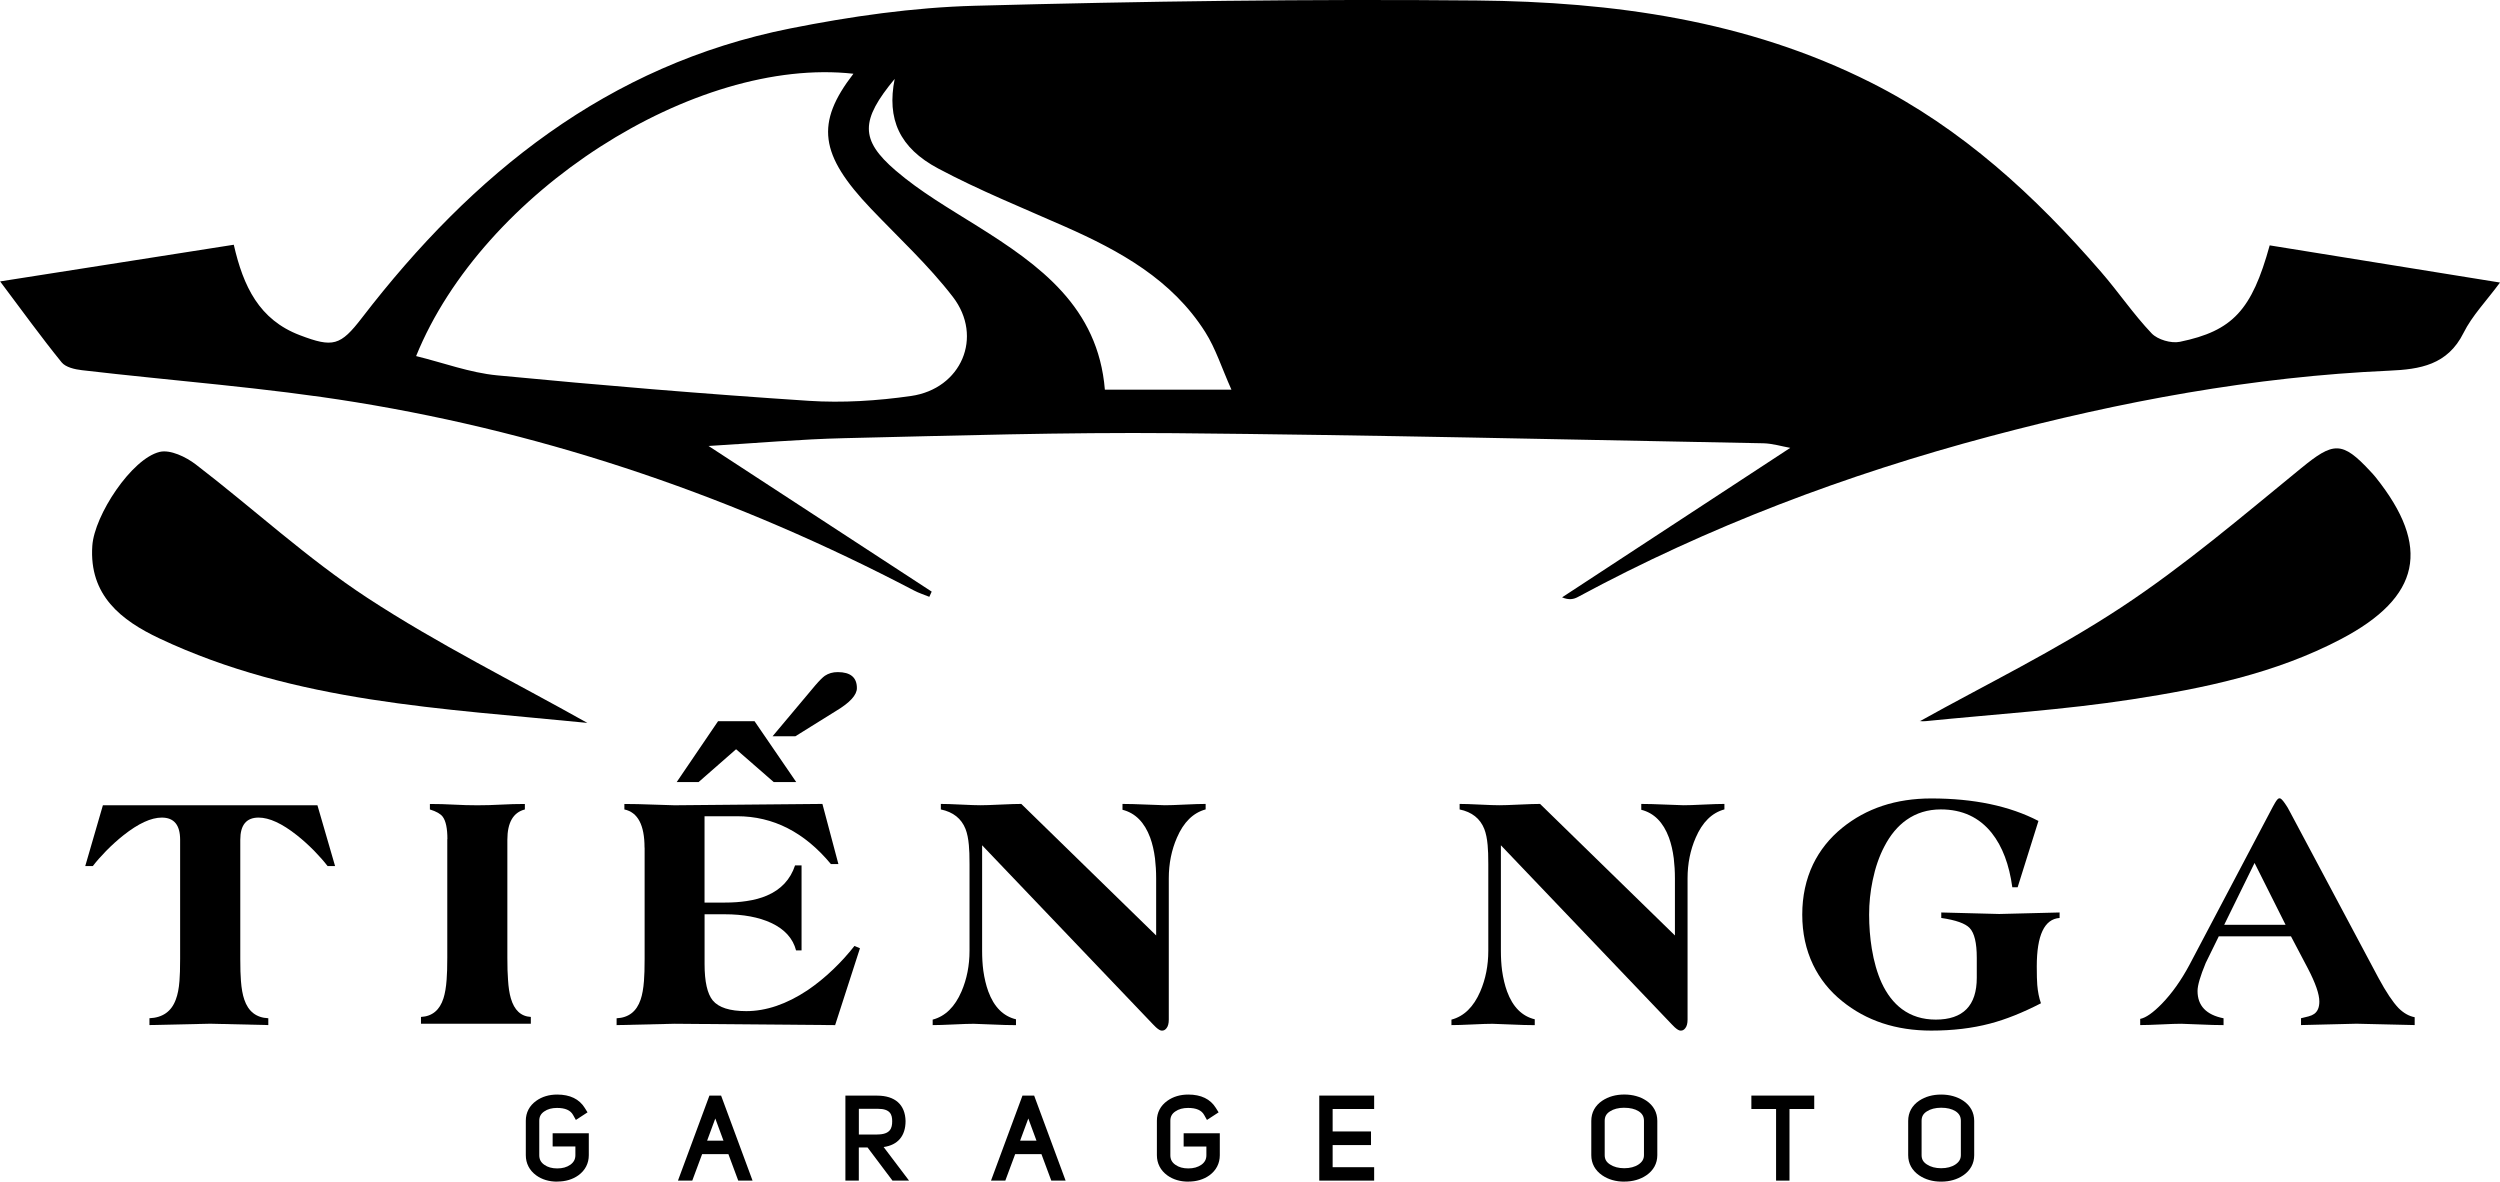 <?xml version="1.0" encoding="UTF-8"?>
<svg id="Layer_1" data-name="Layer 1" xmlns="http://www.w3.org/2000/svg" viewBox="0 0 611.25 288.91">
  <defs>
    <style>
      .cls-1 {
        stroke-width: 0px;
      }
    </style>
  </defs>
  <g>
    <path class="cls-1" d="M136.23,288.91c-1.98,0-3.71-.51-5.12-1.53-1.67-1.22-2.55-2.93-2.55-4.94v-8.43c0-1.98.88-3.67,2.55-4.86,1.42-1.02,3.15-1.53,5.13-1.53,3.12,0,5.39,1.1,6.73,3.26l.68,1.09-2.85,1.86-.69-1.23c-.64-1.15-1.93-1.71-3.92-1.71-1.27,0-2.3.28-3.14.87-.82.56-1.2,1.28-1.2,2.25v8.45c0,1,.39,1.75,1.23,2.33.84.6,1.88.89,3.17.89s2.32-.29,3.2-.9c.83-.61,1.23-1.35,1.23-2.34v-2.13h-5.56v-3.23h8.84v5.36c0,2.01-.88,3.71-2.54,4.92-1.43,1.02-3.16,1.53-5.16,1.53Z"/>
    <path class="cls-1" d="M180.5,288.66l-2.41-6.48h-6.42l-2.41,6.48h-3.5l7.69-20.78h2.86l7.69,20.78h-3.5ZM176.89,278.89l-2-5.42-2,5.42h4.01Z"/>
    <path class="cls-1" d="M218.21,288.66l-6.09-8.1h-2.14v8.1h-3.28v-20.78h7.74c4.41,0,6.88,2.21,6.97,6.21,0,3.66-1.89,5.87-5.36,6.36l6.21,8.21h-4.05ZM214.47,277.38c3.22,0,3.67-1.55,3.67-3.23,0-1.59-.42-3.05-3.5-3.05h-4.65v6.29h4.49Z"/>
    <path class="cls-1" d="M257.04,288.66l-2.41-6.48h-6.42l-2.41,6.48h-3.5l7.69-20.78h2.86l7.69,20.78h-3.5ZM253.42,278.89l-2-5.42-2,5.42h4.01Z"/>
    <path class="cls-1" d="M290.53,288.91c-1.98,0-3.71-.51-5.12-1.53-1.67-1.22-2.55-2.93-2.55-4.94v-8.43c0-1.98.88-3.67,2.55-4.86,1.42-1.02,3.15-1.53,5.13-1.53,3.12,0,5.39,1.1,6.73,3.26l.68,1.09-2.85,1.86-.69-1.23c-.64-1.15-1.93-1.71-3.92-1.71-1.27,0-2.3.28-3.14.87-.82.56-1.2,1.28-1.2,2.25v8.45c0,1,.39,1.75,1.23,2.33.84.6,1.88.89,3.16.89s2.32-.29,3.2-.9c.83-.6,1.22-1.35,1.22-2.33v-2.13h-5.56v-3.23h8.84v5.36c0,2.01-.88,3.71-2.54,4.92-1.43,1.02-3.16,1.53-5.16,1.53Z"/>
    <polygon class="cls-1" points="322.56 288.66 322.56 267.87 335.98 267.87 335.98 271.15 325.83 271.15 325.83 276.64 335.21 276.64 335.21 279.97 325.83 279.97 325.83 285.38 335.98 285.38 335.98 288.66 322.56 288.66"/>
    <path class="cls-1" d="M397.13,288.91c-2.07,0-3.88-.52-5.38-1.54-1.75-1.2-2.68-2.9-2.68-4.93v-8.38c0-2.05.93-3.76,2.69-4.94,1.5-1,3.31-1.51,5.37-1.51s3.9.51,5.39,1.5c1.76,1.18,2.69,2.89,2.69,4.94v8.38c0,2.03-.93,3.74-2.68,4.93-1.5,1.02-3.32,1.54-5.41,1.54ZM397.11,270.84c-1.41.01-2.58.31-3.47.89-.9.57-1.29,1.28-1.29,2.31v8.39c0,1,.4,1.7,1.3,2.28.93.61,2.1.92,3.49.92s2.57-.31,3.47-.91c.91-.61,1.34-1.34,1.34-2.29v-8.39c0-1.05-.41-1.77-1.32-2.35-.89-.56-2.08-.84-3.51-.84Z"/>
    <polygon class="cls-1" points="434.25 288.66 434.25 271.15 428.21 271.15 428.21 267.87 443.58 267.87 443.58 271.15 437.53 271.15 437.53 288.66 434.25 288.66"/>
    <path class="cls-1" d="M474.61,288.91c-2.07,0-3.88-.52-5.38-1.54-1.75-1.2-2.68-2.9-2.68-4.93v-8.38c0-2.05.93-3.76,2.69-4.94,1.5-1,3.31-1.5,5.37-1.5s3.9.51,5.39,1.5c1.76,1.18,2.69,2.89,2.69,4.94v8.38c0,2.03-.93,3.74-2.68,4.93-1.5,1.02-3.32,1.54-5.41,1.54ZM474.59,270.84c-1.41.01-2.58.31-3.47.89-.9.57-1.29,1.28-1.29,2.31v8.39c0,1,.4,1.7,1.3,2.28.93.61,2.1.92,3.49.92s2.57-.31,3.47-.91c.91-.61,1.34-1.34,1.34-2.29v-8.39c0-1.04-.41-1.77-1.32-2.36-.89-.56-2.08-.84-3.51-.84Z"/>
  </g>
  <g>
    <path class="cls-1" d="M20.84,211.76l4.32-14.88h52.45l4.32,14.88h-1.83c-.92-1.2-2-2.42-3.22-3.67-1.41-1.44-2.84-2.73-4.28-3.87-3.64-2.88-6.77-4.32-9.37-4.32-2.99,0-4.48,1.81-4.48,5.42v29.14c0,2.28.05,4.08.16,5.38.14,1.85.41,3.37.82,4.56.98,2.91,2.93,4.43,5.87,4.56v1.67l-14.18-.33-14.88.33v-1.67c3.23-.14,5.38-1.66,6.44-4.56.46-1.2.76-2.72.9-4.56.11-1.28.16-3.07.16-5.38v-29.14c0-3.61-1.49-5.42-4.48-5.42-2.61,0-5.73,1.44-9.37,4.32-1.44,1.14-2.87,2.43-4.28,3.87-1.22,1.25-2.3,2.47-3.22,3.67h-1.83Z"/>
    <path class="cls-1" d="M109.39,205.16c0-2.61-.38-4.43-1.14-5.46-.52-.71-1.56-1.3-3.14-1.79v-1.34c.87,0,1.85.01,2.93.04l5.83.24c1.06.03,2.01.04,2.85.04s1.79-.01,2.85-.04l5.83-.24c1.09-.03,2.06-.04,2.93-.04v1.34c-2.85.73-4.28,3.21-4.28,7.42v28.81c0,2.26.05,4.05.16,5.38.11,1.85.34,3.37.69,4.56.84,2.91,2.47,4.43,4.89,4.56v1.67h-26.86v-1.67c2.74-.14,4.58-1.66,5.5-4.56.38-1.2.64-2.72.77-4.56.11-1.3.16-3.1.16-5.38v-28.98Z"/>
    <path class="cls-1" d="M157.59,207.24c0-5.52-1.64-8.63-4.93-9.33v-1.34c1,0,2.11.01,3.3.04l8.97.28,36.15-.33,3.91,14.71h-1.83c-6.47-7.8-14.12-11.7-22.95-11.7h-7.95v21.11h4.93c1.96,0,3.74-.12,5.34-.37,1.87-.27,3.53-.72,4.97-1.34,3.45-1.47,5.75-3.93,6.89-7.38h1.59v20.79h-1.34c-.76-2.93-2.79-5.18-6.07-6.72-3.04-1.41-6.83-2.12-11.37-2.12h-4.93v12.19c0,4.29.67,7.25,2,8.88,1.44,1.74,4.17,2.61,8.19,2.61,4.86,0,9.85-1.7,14.96-5.09,2.17-1.47,4.28-3.18,6.32-5.14,1.85-1.77,3.57-3.67,5.18-5.71l1.34.57-6.07,18.79-39.25-.33-14.18.33v-1.67c2.93-.14,4.89-1.66,5.87-4.56.41-1.2.68-2.72.82-4.56.11-1.3.16-3.1.16-5.38v-27.22ZM165.45,191.22l10.11-14.88h8.93l10.19,14.88h-5.5l-9.21-8.03-9.17,8.03h-5.34ZM188.89,180.02l10.43-12.43c1.03-1.2,1.82-1.98,2.36-2.36.9-.6,1.94-.9,3.14-.9,3.12,0,4.69,1.3,4.69,3.91,0,1.69-1.7,3.55-5.09,5.58l-9.94,6.19h-5.58Z"/>
    <path class="cls-1" d="M230.03,196.56c1.11,0,2.76.05,4.93.16,2.2.11,3.79.16,4.77.16s2.61-.05,4.89-.16c2.31-.11,4.01-.16,5.09-.16l32.97,32.16v-13.94c0-1.74-.1-3.37-.28-4.89-.24-1.9-.64-3.6-1.18-5.09-1.39-3.75-3.64-6.02-6.77-6.81v-1.43c.76,0,1.63.01,2.61.04l7.74.28c1.01,0,2.62-.05,4.85-.16,2.26-.11,3.97-.16,5.13-.16v1.34c-3.04.82-5.38,3.11-7.01,6.89-1.33,3.04-2,6.37-2,9.98v34.52c0,.95-.19,1.66-.57,2.12-.3.38-.64.57-1.02.57h-.16c-.33,0-.79-.27-1.39-.81-.22-.19-.46-.44-.73-.73l-41.77-43.77v25.8c0,1.71.09,3.33.29,4.85.27,1.9.68,3.6,1.22,5.09,1.39,3.78,3.64,6.05,6.77,6.81v1.43c-.76,0-1.64-.01-2.65-.04l-7.7-.29c-1.01,0-2.64.05-4.89.16-2.26.11-3.97.16-5.13.16v-1.34c3.07-.81,5.42-3.11,7.05-6.89,1.3-3.02,1.96-6.33,1.96-9.94v-21.19c0-1.98-.05-3.53-.16-4.65-.14-1.58-.41-2.89-.82-3.95-1.01-2.55-3.02-4.14-6.03-4.77v-1.34Z"/>
    <path class="cls-1" d="M356.87,196.56c1.11,0,2.76.05,4.93.16,2.2.11,3.79.16,4.77.16s2.61-.05,4.89-.16c2.31-.11,4.01-.16,5.09-.16l32.97,32.16v-13.94c0-1.74-.1-3.37-.28-4.89-.24-1.9-.64-3.6-1.18-5.09-1.39-3.75-3.64-6.02-6.77-6.81v-1.43c.76,0,1.63.01,2.61.04l7.74.28c1.01,0,2.62-.05,4.85-.16,2.26-.11,3.97-.16,5.13-.16v1.34c-3.04.82-5.38,3.11-7.01,6.89-1.33,3.04-2,6.37-2,9.98v34.52c0,.95-.19,1.66-.57,2.12-.3.38-.64.57-1.02.57h-.16c-.33,0-.79-.27-1.39-.81-.22-.19-.46-.44-.73-.73l-41.77-43.77v25.8c0,1.71.09,3.33.29,4.85.27,1.9.68,3.6,1.22,5.09,1.39,3.78,3.64,6.05,6.77,6.81v1.43c-.76,0-1.64-.01-2.65-.04l-7.7-.29c-1.01,0-2.64.05-4.89.16-2.26.11-3.97.16-5.13.16v-1.34c3.07-.81,5.42-3.11,7.05-6.89,1.3-3.02,1.96-6.33,1.96-9.94v-21.19c0-1.98-.05-3.53-.16-4.65-.14-1.58-.41-2.89-.82-3.95-1.01-2.55-3.02-4.14-6.03-4.77v-1.34Z"/>
    <path class="cls-1" d="M483.32,234.14c0-3.61-.58-6.03-1.75-7.25-1.06-1.11-3.37-1.93-6.93-2.45v-1.34l14.18.37,14.75-.37v1.34c-3.72.27-5.58,4.23-5.58,11.86,0,2.01.04,3.52.12,4.52.14,1.66.43,3.15.9,4.48-4.48,2.31-8.64,3.97-12.47,4.97-4.32,1.14-9.1,1.71-14.35,1.71-8.61,0-15.88-2.4-21.8-7.21-3.07-2.47-5.43-5.43-7.09-8.88-1.77-3.69-2.65-7.78-2.65-12.27s.88-8.61,2.65-12.31c1.66-3.42,4.02-6.38,7.09-8.88,5.92-4.81,13.19-7.21,21.8-7.21,10.41,0,19.14,1.83,26.21,5.5l-5.09,16.22h-1.3c-.76-5.57-2.43-9.98-5.01-13.25-3.07-3.86-7.23-5.79-12.47-5.79-3.18,0-5.98.86-8.4,2.57-2.15,1.52-3.94,3.67-5.38,6.44-1.28,2.42-2.24,5.2-2.89,8.36-.57,2.74-.86,5.53-.86,8.35s.22,5.68.65,8.31c.52,3.18,1.32,5.96,2.4,8.35,1.28,2.77,2.93,4.92,4.97,6.44,2.31,1.71,5.07,2.57,8.27,2.57,6.68,0,10.03-3.41,10.03-10.23v-4.93Z"/>
    <path class="cls-1" d="M542.48,228.96l-3.18,6.48c-1.33,3.21-2,5.49-2,6.85,0,3.61,2.12,5.84,6.36,6.68v1.67c-.76,0-1.64-.01-2.65-.04l-7.7-.29c-1.01,0-2.64.05-4.89.16-2.26.11-3.97.16-5.14.16v-1.51c1.39-.27,3.15-1.51,5.3-3.71,2.47-2.55,4.71-5.71,6.72-9.46l20.42-38.72.53-.94c.43-.73.77-1.1,1.02-1.1h.16c.24,0,.65.41,1.22,1.22.46.65.86,1.3,1.18,1.96l21.72,40.76c1.85,3.42,3.48,5.87,4.89,7.34,1.22,1.22,2.54,1.97,3.95,2.24v1.92l-14.22-.33-13.57.33v-1.67l1.83-.45c.6-.16,1.06-.37,1.39-.61.84-.6,1.26-1.6,1.26-3.02,0-1.82-.94-4.52-2.81-8.11l-4.12-7.83h-17.69ZM543.82,226.11h15l-7.58-15.12-7.42,15.12Z"/>
  </g>
  <g>
    <path class="cls-1" d="M0,68.81c20.15-3.16,38.57-6.05,57.16-8.97,2.33,10.21,6.21,18.33,16.14,22.11,8.13,3.1,9.92,2.62,15.21-4.26C115.56,42.52,148.56,15.86,193.19,6.96c14.84-2.96,30.05-5.14,45.15-5.55C279.24.31,320.17-.27,361.08.12c33.28.32,66.04,4.8,96.36,20.06,22.25,11.2,40.17,27.7,56.3,46.34,4.24,4.89,7.89,10.31,12.34,14.99,1.47,1.54,4.78,2.5,6.9,2.06,12.93-2.67,17.6-7.76,21.96-23.58,18.47,2.98,37.05,5.98,56.31,9.09-3.36,4.55-6.82,8.1-8.92,12.32-3.91,7.86-10.68,8.9-18.17,9.23-33.19,1.46-65.62,7.53-97.65,16.06-35.05,9.33-68.78,22.03-100.73,39.28-1,.54-2.15.8-3.85.08,18.47-12.1,36.94-24.2,55.79-36.55-2.1-.37-4.34-1.07-6.6-1.12-48.02-.91-96.05-2.04-144.08-2.47-26.84-.24-53.69.6-80.53,1.22-10.83.25-21.63,1.22-33.27,1.91,18.69,12.2,36.62,23.91,54.56,35.61l-.58,1.27c-1.27-.52-2.59-.93-3.79-1.57-43.05-22.55-88.5-38.21-136.43-46.01-22.16-3.61-44.65-5.21-66.97-7.83-1.73-.2-3.98-.71-4.96-1.92-4.94-6.09-9.53-12.45-15.05-19.8ZM101.73,87.06c6.68,1.64,13.15,4.07,19.8,4.71,25.37,2.44,50.78,4.56,76.21,6.23,8.28.54,16.77,0,25-1.18,12.31-1.76,17.76-14.45,10.23-24.24-5.96-7.74-13.26-14.46-20.03-21.57-12.58-13.21-13.6-20.9-4.28-32.98-38.72-4.31-90.64,28.85-106.92,69.03ZM218.76,19.28c-8.37,10.11-8.56,14.86.21,22.4,6.08,5.23,13.17,9.32,20.01,13.61,15.24,9.55,29.51,19.78,31.16,39.99h30.95c-2.38-5.32-3.85-10.05-6.41-14.09-8.14-12.85-20.85-19.84-34.3-25.79-10.39-4.6-20.96-8.86-30.97-14.19-9.55-5.08-12.61-12.12-10.66-21.93Z"/>
    <path class="cls-1" d="M143.59,176.75c-35.11-3.54-71.28-4.92-104.62-20.66-9.27-4.38-17.23-10.49-16.4-22.65.51-7.48,9.62-21.31,16.47-22.95,2.58-.62,6.42,1.22,8.82,3.06,14.06,10.78,27.18,22.95,41.95,32.62,17.27,11.31,35.9,20.53,53.78,30.57Z"/>
    <path class="cls-1" d="M469.53,176.27c15.72-8.77,33.11-17.22,49.11-27.77,15.42-10.16,29.59-22.27,43.93-33.98,7.93-6.48,10.02-6.82,17.02.75.43.46.86.92,1.25,1.41,13.62,17.02,11.05,29.33-8.45,39.57-16.02,8.42-33.57,12.04-51.16,14.75-16.68,2.57-33.59,3.63-50.4,5.32-.96.1-1.95-.08-1.3-.05Z"/>
  </g>
</svg>